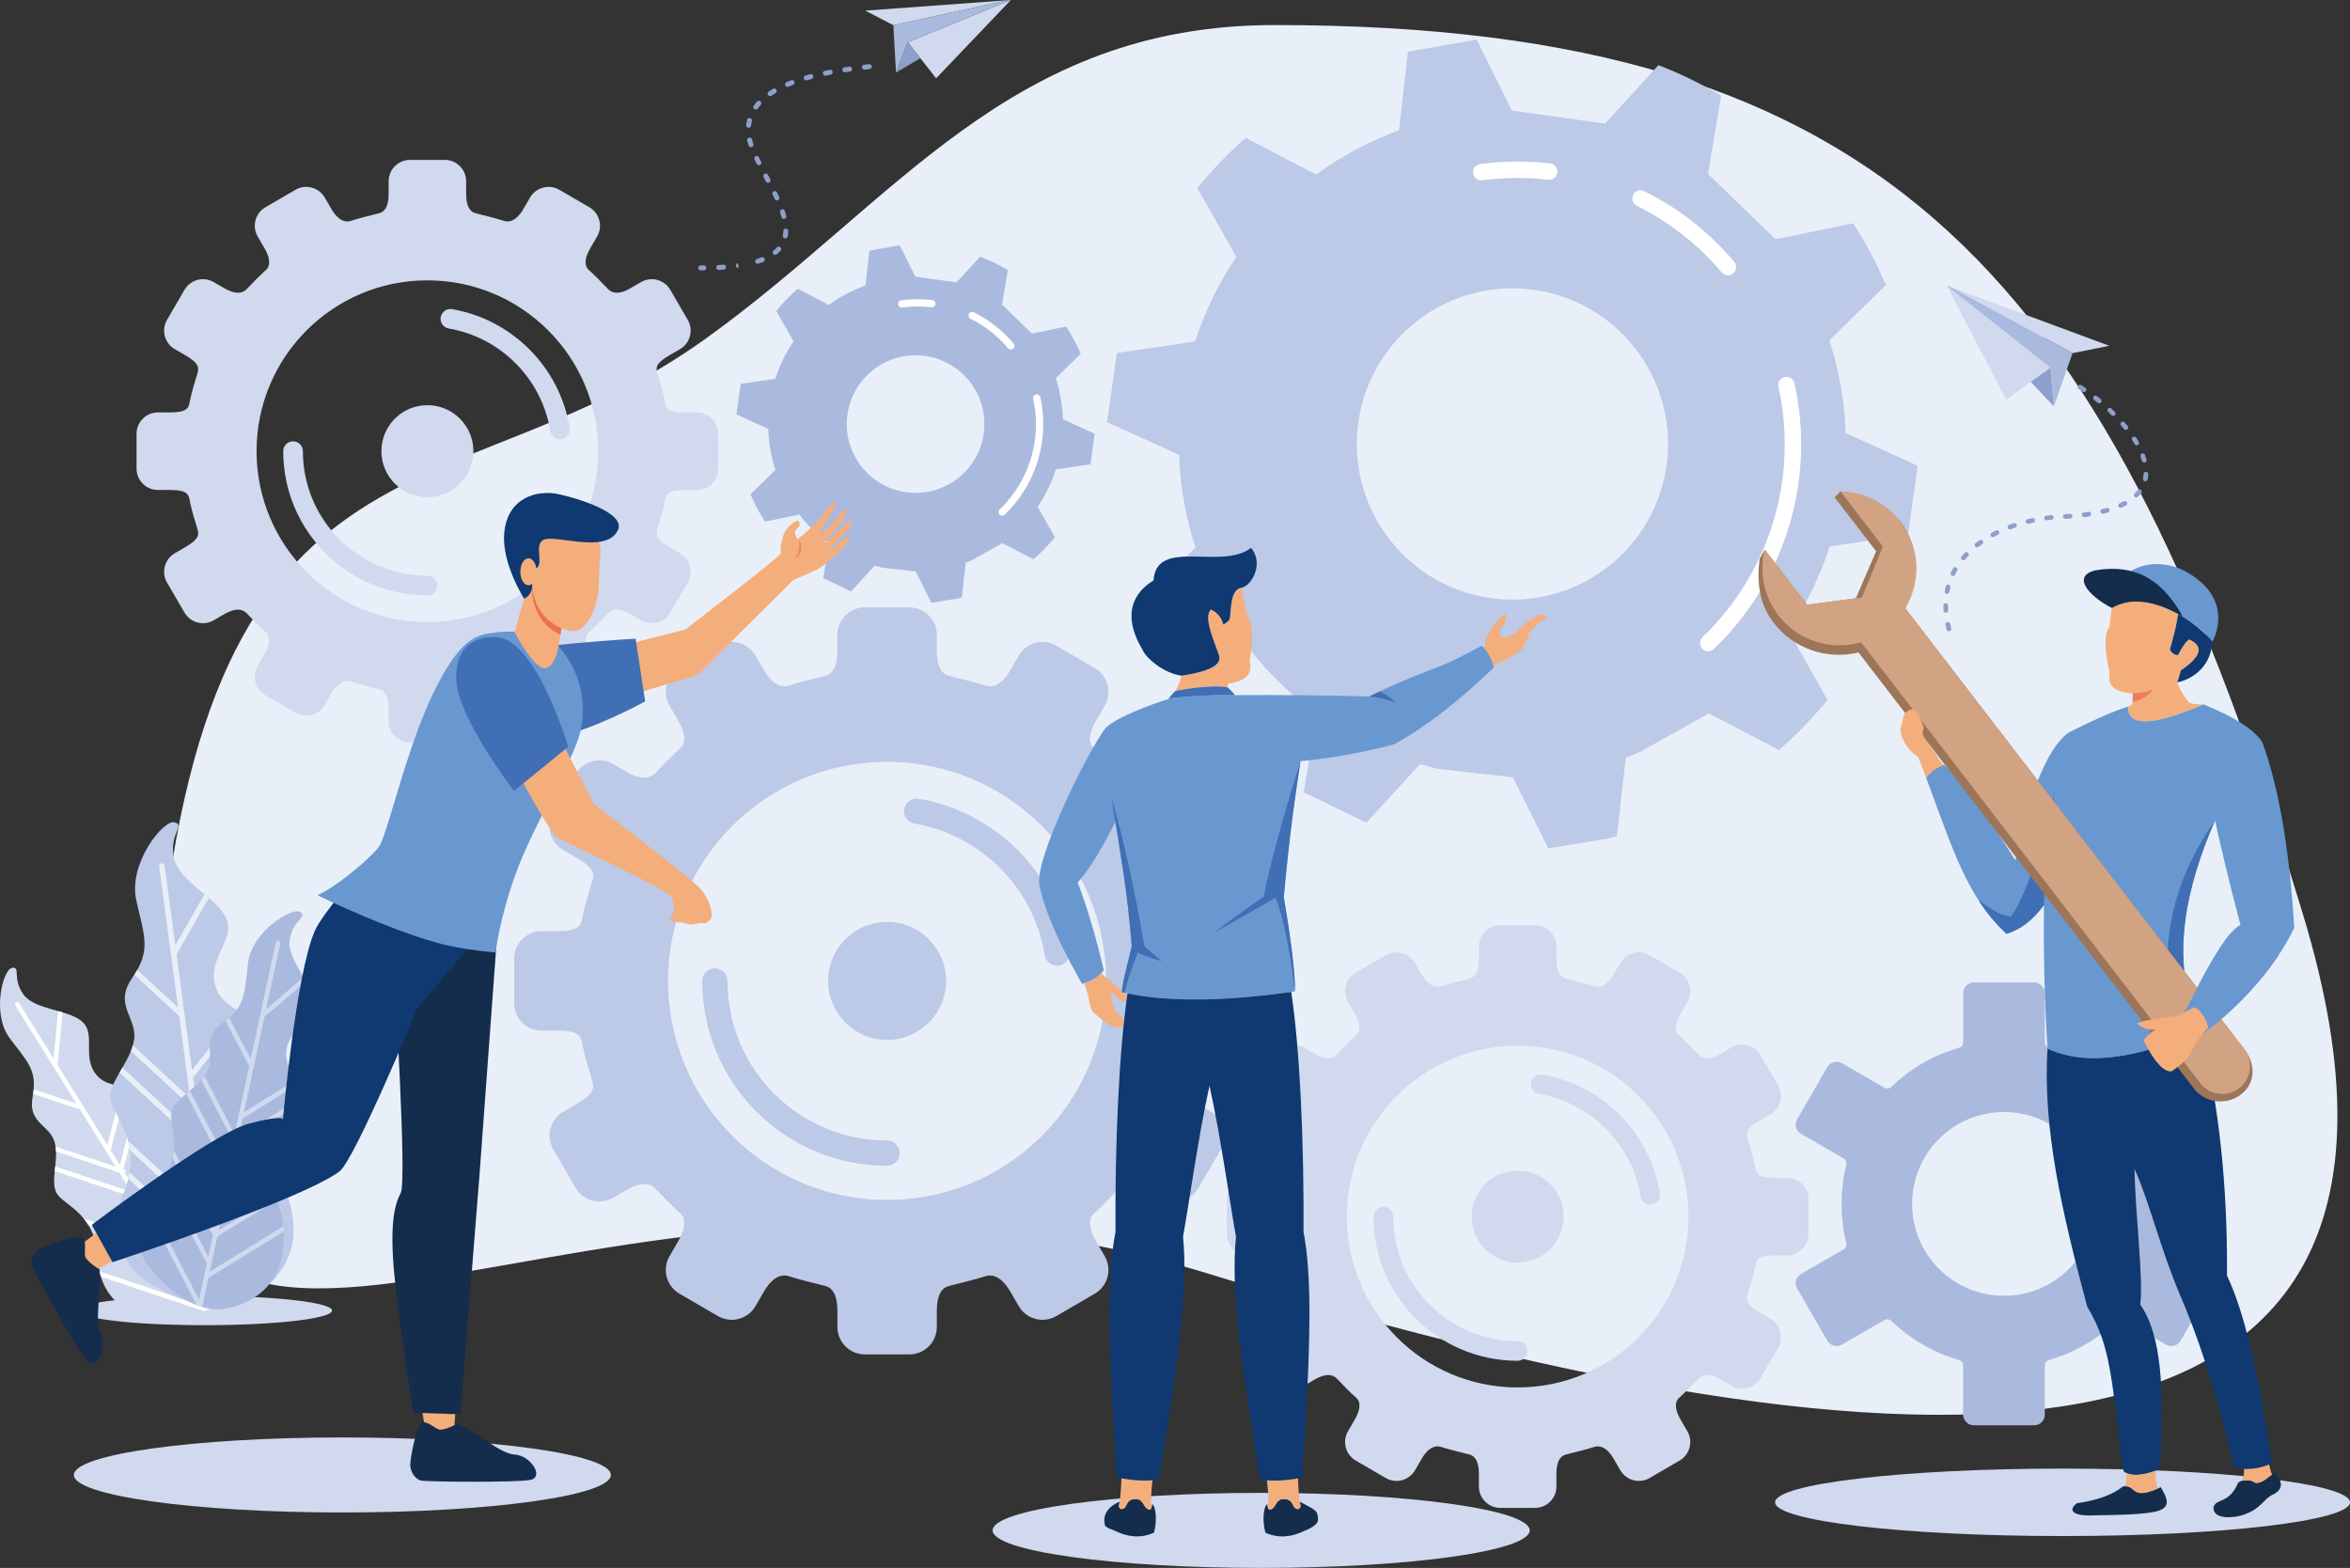 <?xml version="1.0" encoding="UTF-8"?><svg id="a" xmlns="http://www.w3.org/2000/svg" viewBox="0 0 2341.91 1562.44"><rect x="0" y="0" width="2341.91" height="1562.44" fill="#333333" stroke="none"/><path d="M204.05,1291.4c70.05,0,126.85,6.53,126.85,14.58s-56.8,14.57-126.85,14.57-126.85-6.53-126.85-14.57,56.79-14.58,126.85-14.58Z" style="fill:#d0d9ee; fill-rule:evenodd;"/><path d="M1270.42,24.96c-265.24,0-376.99,176.36-568.47,313.45-253.44,181.44-506.85,63.33-547.43,676.38-36.12,545.63,414.54,59.07,1049.95,254.52,635.42,195.45,1282.56,274.16,1090.54-358.22C2102.98,278.71,1886.71,24.96,1270.42,24.96Z" style="fill:#e9eff8; fill-rule:evenodd;"/><path d="M137.07,1310.43s-37.33-11.02-39.34-55.22c-2.01-44.21-30.92-52.78-40.04-64.3-9.13-11.52,1.89-35.02-3.27-52.76-5.16-17.75-26.93-18.59-21.91-45.24,5.02-26.66-5.05-34.49-22.99-58.58-17.94-24.09-6.66-68.31,2.44-69.82,9.1-1.51-.12,10.1,11.22,26.22,11.34,16.13,45.94,15.07,59.27,27.81,13.33,12.75-1.39,35.84,14.42,53.46,15.8,17.63,50.33,4.61,63.48,22.13,13.14,17.53-4.93,45.01,5.5,64.02,10.43,19.01,36.75,25.88,50.02,40.22,13.27,14.33,38.26,41.89,14.25,85.1-24,43.2-93.03,26.97-93.03,26.97Z" style="fill:#d0d9ee; fill-rule:evenodd;"/><path d="M100.56,1272.19c-.5-1.66-.95-3.4-1.33-5.19l102.23,34.19-12.23-19.65c-.06-.08-.11-.17-.16-.25l-6.27-10.08-86.56-28.95c-.35-1.79-.75-3.5-1.19-5.14l84.02,28.1-11.06-17.77-79.97-26.75c-1.4-2.26-2.88-4.33-4.43-6.23l80.67,26.98-5.49-8.82c-.06-.09-.12-.18-.17-.27l-24.02-38.59-80.05-26.77c.15-1.51,.32-3.04,.48-4.59l75.84,25.36-11.99-19.26-63.07-21.09c-.07-1.65-.21-3.29-.45-4.89l59.79,19.99-9.02-14.49c-.04-.06-.09-.13-.13-.21l-26.21-42.11-46.8-15.66c.25-1.58,.44-3.1,.57-4.56l42.51,14.21-22.88-36.76c-.05-.07-.09-.14-.13-.21l-37.77-60.69c-.65-1.05-.33-2.44,.72-3.09,1.06-.66,2.44-.34,3.1,.71l34.32,55.15,4.53-47.25c1.48,.42,2.95,.84,4.41,1.29l-5.01,52.27,25.79,41.44c.04,.05,.07,.11,.1,.17l23.85,38.31,14.82-58.72c1.5,.18,3.01,.35,4.53,.49l-16.04,63.55,9.09,14.6,19.63-76.82c1.52,.21,3.01,.46,4.46,.76l-20.52,80.25,.58,.2c1.18,.39,1.82,1.67,1.43,2.84-.11,.35-.3,.64-.54,.88l13.4,21.52c.04,.07,.08,.12,.11,.19l21.69,34.85,14.55-56.9c1.22,1.14,2.5,2.23,3.82,3.28l-15.07,58.93,5.58,8.96,16.13-63.1c1.32,.87,2.66,1.73,4,2.56l-16.83,65.85,14.23,22.85c.04,.06,.07,.12,.11,.18l3.94,6.33,20.67-80.84c1.34,1.09,2.61,2.21,3.79,3.38l-21.16,82.77,15.04,24.17c.03,.05,.07,.1,.1,.17l.04,.07c-1.64,.88-3.31,1.68-5,2.41l-103.11-34.49Z" style="fill:#fff; fill-rule:evenodd;"/><path d="M139.22,1271.96s-36.4-31.31-16.25-82.06c20.15-50.75-8.02-75.04-12.45-92.63-4.43-17.58,19.87-38.43,23.07-61.01,3.19-22.58-20.86-34.56-1.7-62,19.16-27.44,11.81-41.35,3.84-77.55-7.97-36.2,27.14-80.22,38.15-77.3,11,2.91-5.26,11.29-.68,35.18,4.58,23.89,44.04,40.25,52.57,61.34,8.53,21.09-19.73,39.61-10.9,67.45,8.84,27.83,54.29,30.7,60.19,57.08,5.9,26.38-28.37,48.12-26.28,74.8,2.09,26.67,28.22,47.74,35.87,70.6,7.65,22.85,21.79,66.51-27.11,102.94-48.91,36.43-118.32-16.83-118.32-16.83Z" style="fill:#bcc9e7; fill-rule:evenodd;"/><path d="M117.52,1210.44c.28-2.12,.65-4.29,1.14-6.51l97.66,90.3-3.79-28.3c-.03-.12-.04-.24-.05-.36l-1.94-14.52-82.69-76.45c.51-2.19,.94-4.32,1.27-6.39l80.26,74.22-3.43-25.6-76.39-70.64c-.43-3.25-1.05-6.33-1.83-9.25l77.06,71.25-1.7-12.71c-.03-.12-.04-.26-.05-.38l-7.45-55.59-76.47-70.71c.94-1.62,1.9-3.26,2.86-4.92l72.45,66.99-3.72-27.75-60.25-55.7c.76-1.9,1.43-3.81,1.97-5.73l57.11,52.8-2.8-20.87c-.02-.1-.03-.2-.04-.29l-8.12-60.66-44.71-41.34c1.08-1.66,2.06-3.27,2.95-4.84l40.6,37.54-7.09-52.96c-.02-.1-.03-.21-.04-.31l-11.71-87.42c-.21-1.52,.86-2.92,2.38-3.12,1.52-.2,2.92,.86,3.12,2.38l10.64,79.44,29.06-50.86c1.45,1.23,2.89,2.45,4.3,3.67l-32.14,56.26,8,59.69c.01,.08,.02,.16,.03,.24l7.4,55.2,46.45-58.55c1.6,.97,3.22,1.91,4.84,2.84l-50.27,63.36,2.82,21.04,61.04-76.46c1.6,1.01,3.15,2.05,4.63,3.12l-63.77,79.88,.55,.51c1.13,1.04,1.2,2.79,.17,3.92-.3,.32-.67,.57-1.05,.71l4.16,31.01c.01,.09,.03,.18,.03,.26l6.73,50.19,45.21-56.63c.8,1.9,1.68,3.76,2.63,5.62l-46.83,58.66,1.73,12.91,50.14-62.8c1.04,1.65,2.11,3.29,3.2,4.91l-52.32,65.53,4.41,32.92c.01,.09,.02,.17,.03,.26l1.22,9.11,64.23-80.46c.95,1.9,1.81,3.81,2.55,5.73l-65.76,82.37,4.67,34.81c.01,.08,.03,.16,.03,.25v.1c-2.27,.15-4.56,.21-6.83,.16l-98.5-91.08Z" style="fill:#e9eff8; fill-rule:evenodd;"/><path d="M143.95,1255.66s-19.83-34.97,10.4-69.26c30.23-34.29,14.89-61.4,16.38-76.51,1.48-15.1,26.53-24.67,35.43-41.55,8.9-16.89-6.67-33.14,16.19-49.35,22.85-16.2,21-29.24,24.95-60.02,3.95-30.77,44.07-55.54,51.92-50.13,7.84,5.4-7.33,7.41-10.48,27.53-3.15,20.12,23.32,44.16,24.08,63.2,.76,19.04-26.75,25.63-27.65,50.07-.91,24.43,34.09,39.54,31.28,61.99-2.81,22.45-35.96,29.9-41.85,51.51-5.89,21.62,8.74,45.61,8.3,65.78-.43,20.17-1.63,58.57-50.47,73.45-48.84,14.88-88.47-46.71-88.47-46.71Z" style="fill:#aab9de; fill-rule:evenodd;"/><path d="M144.25,1201.05c.82-1.59,1.73-3.2,2.74-4.81l51.42,98.77,5.01-23.37c.01-.1,.04-.21,.07-.3l2.57-11.98-43.54-83.63c1.02-1.57,1.96-3.13,2.81-4.67l42.26,81.17,4.53-21.14-40.22-77.26c.58-2.68,.96-5.28,1.18-7.81l40.57,77.93,2.25-10.5c.02-.11,.04-.21,.07-.32l9.85-45.91-40.26-77.33c1.2-1.02,2.42-2.04,3.65-3.07l38.15,73.27,4.92-22.92-31.73-60.93c1.14-1.28,2.21-2.59,3.18-3.96l30.08,57.75,3.7-17.24c.01-.08,.03-.17,.05-.25l10.75-50.09-23.54-45.22c1.32-1,2.55-1.99,3.69-2.98l21.38,41.06,9.38-43.74c.01-.09,.03-.17,.05-.25l15.49-72.2c.27-1.26,1.5-2.06,2.76-1.79,1.26,.26,2.06,1.51,1.79,2.76l-14.07,65.6,37.27-31.85c.8,1.38,1.58,2.75,2.35,4.11l-41.24,35.24-10.58,49.29c0,.07-.03,.13-.04,.2l-9.78,45.58,53.15-32.99c.98,1.21,2,2.42,3.01,3.61l-57.52,35.71-3.73,17.37,69.72-42.98c.97,1.25,1.9,2.51,2.76,3.77l-72.83,44.91,.29,.56c.6,1.14,.15,2.54-.98,3.14-.33,.18-.68,.26-1.03,.27l-5.49,25.61c-.01,.07-.03,.15-.05,.22l-8.89,41.45,51.64-31.84c.09,1.71,.26,3.44,.49,5.17l-53.48,32.98-2.29,10.66,57.27-35.32c.35,1.59,.73,3.19,1.13,4.78l-59.75,36.84-5.83,27.19c-.01,.07-.03,.14-.04,.21l-1.62,7.52,73.37-45.24c.21,1.77,.35,3.51,.39,5.24l-75.1,46.31-6.16,28.75c-.01,.07-.03,.13-.05,.21v.08c-1.86-.52-3.68-1.12-5.46-1.81l-51.86-99.61Z" style="fill:#d0d9ee; fill-rule:evenodd;"/><path d="M904.65,490.71c-37.62-4.28-64.64-38.26-60.36-75.88,4.28-37.62,38.26-64.64,75.88-60.36,37.62,4.28,64.64,38.26,60.36,75.88-4.29,37.62-38.26,64.64-75.88,60.36h0Zm97.24,52.11h0Zm-25.15-287.1h0Zm-159.16,43.84h0Zm-21.09,213.22c8.47,10.89,18.49,20.62,29.78,28.8l-5.81,34.42,27.61,13.46,23.57-25.78,7.74,2.01,33.27,3.78,15.54,31.27,26.57-4.39,.93-.23,2.77-.71,3.91-34.69,6.08-2.36,30.49-17.1,2.97,1.54,27.96,14.61c7.72-6.73,14.88-14.11,21.37-22.09l-17.2-30.33c7.67-11.33,13.84-23.84,18.17-37.26l34.49-5.09,4.28-30.46-31.75-14.42c-.43-14.13-2.91-27.84-7.17-40.82l24.92-24.41c-4.04-9.47-8.88-18.55-14.44-27.14l-34.19,7-29.76-28.8,5.8-34.43c-8.7-5.23-17.94-9.75-27.63-13.46l-23.54,25.75-41.02-5.76-15.53-31.27-30.28,5.33-3.92,34.69c-13.11,4.75-25.4,11.33-36.55,19.46l-8.32-4.33-22.62-11.83c-7.72,6.72-14.88,14.11-21.37,22.1l17.21,30.33c-7.67,11.3-13.84,23.8-18.16,37.26l-34.5,5.09-4.29,30.45,31.75,14.42c.45,14.1,2.93,27.81,7.18,40.82l-24.92,24.41c4.05,9.47,8.88,18.54,14.45,27.14l34.18-7Z" style="fill:#aab9de; fill-rule:evenodd;"/><path d="M998.29,513.87c-.8-.1-1.59-.46-2.19-1.1-1.39-1.44-1.34-3.73,.11-5.11,19.75-18.9,32.33-44.3,35.43-71.51,1.48-13.03,.81-26.06-2.01-38.75-.43-1.95,.8-3.88,2.75-4.31,1.95-.43,3.87,.79,4.31,2.74,2.99,13.46,3.69,27.3,2.12,41.13-3.29,28.88-16.64,55.84-37.6,75.91-.8,.78-1.87,1.1-2.91,.98Z" style="fill:#fff; fill-rule:evenodd;"/><path d="M1006.94,348.25c-.88-.1-1.72-.52-2.36-1.26-10.41-12.31-22.99-22.18-37.35-29.33-1.79-.88-2.51-3.06-1.63-4.84,.9-1.79,3.06-2.51,4.85-1.62,15.26,7.59,28.6,18.07,39.67,31.14,1.27,1.52,1.09,3.8-.44,5.09-.79,.67-1.77,.94-2.73,.82Z" style="fill:#fff; fill-rule:evenodd;"/><path d="M898.26,306.45c-1.61-.18-2.95-1.43-3.17-3.11-.25-1.98,1.13-3.79,3.1-4.06,10.17-1.37,20.55-1.47,30.83-.29,2,.23,3.42,2.01,3.19,4-.22,1.98-2.01,3.41-4.01,3.18-9.69-1.1-19.46-1.01-29.05,.28-.3,.04-.6,.04-.89,0Z" style="fill:#fff; fill-rule:evenodd;"/><path d="M715.53,643.41l-38.48,22.38c-12.97,7.55-17.41,24.33-9.87,37.3l8.49,14.6c10.02,17.23,5.65,25.02,2.54,27.8-8.56,7.67-16.5,15.99-24.47,24.27-2.34,2.44-9.77,10.76-29.33-.62l-13.42-7.79c-12.98-7.54-29.76-3.11-37.3,9.87l-22.38,38.48c-7.55,12.97-3.11,29.75,9.87,37.3l13.29,7.72c18.34,10.66,17.87,16.13,15.55,23.92-3.19,10.67-6.62,21.36-8.95,32.41-2.08,9.84-1.14,16.88-26.09,16.88h-15.29c-15.03,0-27.29,12.25-27.29,27.28v44.51c0,15.03,12.26,27.28,27.29,27.28h15.29c24.95,0,24.02,7.04,26.09,16.88,2.33,11.05,5.76,21.74,8.95,32.41,2.32,7.78,2.8,13.24-15.55,23.92l-13.29,7.72c-12.97,7.54-17.42,24.33-9.87,37.3l22.38,38.48c7.54,12.97,24.32,17.41,37.3,9.86l13.42-7.78c19.56-11.38,27-3.06,29.33-.62,7.97,8.28,15.91,16.6,24.47,24.27,3.11,2.79,7.48,10.58-2.54,27.8l-8.49,14.6c-7.54,12.97-3.1,29.75,9.87,37.29l38.48,22.38c12.97,7.55,29.75,3.11,37.3-9.86l8.47-14.57c10.17-17.49,20.18-16.8,24.41-15.45,12.27,3.9,23.6,6.43,36.27,9.73,4.62,1.2,12.54,4.56,12.54,25.4v15.62c0,15.02,12.26,27.28,27.28,27.28h44.51c15.03,0,27.29-12.26,27.29-27.28v-15.62c0-20.84,7.92-24.2,12.54-25.4,12.66-3.3,24-5.83,36.27-9.73,4.23-1.35,14.24-2.04,24.41,15.45l8.47,14.57c7.55,12.97,24.33,17.41,37.3,9.86l38.48-22.38c12.97-7.54,17.41-24.32,9.87-37.29l-8.49-14.6c-10.02-17.23-5.65-25.02-2.54-27.8,8.57-7.67,16.5-15.99,24.47-24.27,2.34-2.44,9.77-10.76,29.33,.62l13.42,7.78c12.97,7.55,29.76,3.11,37.3-9.86l22.38-38.48c7.54-12.97,3.1-29.76-9.87-37.3l-13.3-7.72c-18.34-10.67-17.87-16.14-15.54-23.92,3.19-10.67,6.62-21.36,8.95-32.41,2.08-9.83,1.14-16.88,26.09-16.88h15.29c15.03,0,27.29-12.25,27.29-27.28v-44.51c0-15.03-12.26-27.28-27.29-27.28h-15.29c-24.95,0-24.01-7.03-26.09-16.88-2.33-11.05-5.76-21.74-8.95-32.41-2.32-7.78-2.79-13.25,15.54-23.92l13.3-7.72c12.97-7.55,17.41-24.33,9.87-37.3l-22.38-38.48c-7.54-12.98-24.33-17.41-37.3-9.87l-13.42,7.79c-19.56,11.38-26.99,3.06-29.33,.62-7.97-8.28-15.9-16.6-24.47-24.27-3.11-2.79-7.48-10.58,2.54-27.8l8.49-14.6c7.55-12.97,3.1-29.75-9.87-37.3l-38.48-22.38c-12.97-7.54-29.75-3.11-37.3,9.87l-8.47,14.57c-10.17,17.48-20.18,16.8-24.41,15.45-12.27-3.9-23.6-6.43-36.27-9.73-4.63-1.21-12.54-4.56-12.54-25.4v-15.62c0-15.02-12.26-27.28-27.29-27.28h-44.51c-15.03,0-27.28,12.26-27.28,27.28v15.62c0,20.84-7.92,24.2-12.54,25.4-12.66,3.3-24,5.83-36.27,9.73-4.23,1.35-14.24,2.04-24.41-15.45l-8.47-14.57c-7.55-12.98-24.33-17.41-37.3-9.87h0Zm168.53,275.28c32.46,0,58.78,26.32,58.78,58.78s-26.32,58.77-58.78,58.77-58.77-26.31-58.77-58.77,26.32-58.78,58.77-58.78h0Zm-184.23,58.78c0-6.95,5.63-12.58,12.57-12.58s12.58,5.63,12.58,12.58c0,43.93,17.8,83.71,46.59,112.5,28.79,28.78,68.56,46.59,112.49,46.59,6.94,0,12.58,5.63,12.58,12.58s-5.63,12.58-12.58,12.58c-50.87,0-96.93-20.62-130.27-53.96-33.34-33.34-53.96-79.41-53.96-130.27h0Zm366.04-29.67c1.09,6.84-3.58,13.26-10.41,14.34-6.84,1.09-13.26-3.57-14.34-10.41-5.41-33.33-21.2-63.2-43.95-86.18-22.78-23-52.53-39.1-85.8-44.85-6.84-1.16-11.43-7.65-10.27-14.49,1.16-6.83,7.65-11.44,14.49-10.27,38.55,6.65,72.99,25.28,99.36,51.92,26.35,26.62,44.65,61.25,50.92,99.93h0Zm-181.81-188.63c120.57,0,218.3,97.74,218.3,218.3s-97.74,218.3-218.3,218.3-218.3-97.74-218.3-218.3,97.74-218.3,218.3-218.3Z" style="fill:#bcc9e7; fill-rule:evenodd;"/><path d="M1381.01,951.85l-30,17.46c-10.12,5.88-13.58,18.97-7.7,29.08l6.62,11.39c7.81,13.44,4.41,19.51,1.98,21.68-6.67,5.98-12.87,12.47-19.08,18.93-1.82,1.9-7.62,8.39-22.87-.48l-10.47-6.07c-10.12-5.89-23.2-2.43-29.09,7.7l-17.45,30.01c-5.89,10.11-2.42,23.2,7.7,29.08l10.36,6.02c14.31,8.32,13.93,12.58,12.13,18.65-2.49,8.32-5.16,16.66-6.98,25.28-1.62,7.67-.89,13.16-20.35,13.16h-11.92c-11.72,0-21.28,9.55-21.28,21.28v34.71c0,11.72,9.56,21.28,21.28,21.28h11.92c19.46,0,18.73,5.49,20.35,13.16,1.82,8.61,4.49,16.95,6.98,25.27,1.81,6.07,2.18,10.33-12.13,18.65l-10.36,6.02c-10.11,5.88-13.58,18.97-7.7,29.08l17.45,30.01c5.89,10.12,18.97,13.58,29.09,7.7l10.47-6.07c15.25-8.88,21.05-2.38,22.87-.48,6.21,6.46,12.41,12.95,19.08,18.92,2.43,2.17,5.83,8.25-1.98,21.69l-6.62,11.38c-5.88,10.12-2.42,23.2,7.7,29.08l30,17.46c10.11,5.88,23.2,2.42,29.09-7.7l6.61-11.36c7.93-13.63,15.74-13.1,19.04-12.05,9.57,3.04,18.4,5.01,28.28,7.58,3.6,.94,9.78,3.56,9.78,19.81v12.19c0,11.72,9.55,21.27,21.28,21.27h34.71c11.72,0,21.28-9.55,21.28-21.27v-12.19c0-16.24,6.17-18.87,9.78-19.81,9.88-2.57,18.71-4.54,28.28-7.58,3.3-1.05,11.11-1.59,19.04,12.05l6.61,11.36c5.89,10.12,18.98,13.58,29.09,7.7l30.01-17.46c10.11-5.88,13.58-18.96,7.7-29.08l-6.62-11.38c-7.82-13.44-4.41-19.52-1.98-21.69,6.68-5.97,12.87-12.46,19.08-18.92,1.82-1.9,7.62-8.39,22.87,.48l10.47,6.07c10.12,5.89,23.2,2.42,29.09-7.7l17.45-30.01c5.89-10.11,2.42-23.2-7.7-29.08l-10.36-6.02c-14.3-8.32-13.93-12.58-12.13-18.65,2.49-8.32,5.17-16.65,6.98-25.27,1.62-7.67,.89-13.16,20.35-13.16h11.92c11.72,0,21.27-9.55,21.27-21.28v-34.71c0-11.72-9.55-21.28-21.27-21.28h-11.92c-19.46,0-18.74-5.48-20.35-13.16-1.82-8.62-4.49-16.96-6.98-25.28-1.81-6.07-2.18-10.33,12.13-18.65l10.36-6.02c10.12-5.88,13.58-18.97,7.7-29.08l-17.45-30.01c-5.89-10.12-18.97-13.58-29.09-7.7l-10.47,6.07c-15.25,8.87-21.05,2.39-22.87,.48-6.21-6.46-12.4-12.95-19.08-18.93-2.43-2.17-5.84-8.25,1.98-21.68l6.62-11.39c5.88-10.11,2.42-23.2-7.7-29.08l-30.01-17.46c-10.11-5.88-23.2-2.42-29.09,7.7l-6.61,11.36c-7.93,13.63-15.74,13.1-19.04,12.05-9.57-3.04-18.4-5.01-28.28-7.58-3.61-.94-9.78-3.56-9.78-19.82v-12.18c0-11.72-9.55-21.28-21.28-21.28h-34.71c-11.72,0-21.28,9.56-21.28,21.28v12.18c0,16.25-6.18,18.88-9.78,19.82-9.88,2.57-18.71,4.54-28.28,7.58-3.3,1.05-11.11,1.59-19.04-12.05l-6.61-11.36c-5.89-10.12-18.98-13.58-29.09-7.7h0Zm131.43,214.67c25.31,0,45.83,20.52,45.83,45.83s-20.52,45.83-45.83,45.83-45.83-20.52-45.83-45.83,20.52-45.83,45.83-45.83h0Zm-143.67,45.84c0-5.42,4.39-9.81,9.8-9.81s9.8,4.4,9.8,9.81c0,34.26,13.88,65.27,36.34,87.72,22.45,22.45,53.47,36.34,87.73,36.34,5.42,0,9.8,4.39,9.8,9.81s-4.39,9.8-9.8,9.8c-39.67,0-75.59-16.09-101.6-42.08-26-26-42.08-61.92-42.08-101.59h0Zm285.46-23.14c.84,5.34-2.79,10.34-8.12,11.19-5.33,.84-10.33-2.79-11.18-8.12-4.22-25.99-16.54-49.28-34.28-67.21-17.76-17.94-40.96-30.49-66.91-34.97-5.33-.91-8.91-5.98-8-11.3,.9-5.33,5.97-8.92,11.3-8,30.06,5.19,56.92,19.72,77.49,40.49,20.55,20.76,34.82,47.77,39.71,77.93h0Zm-141.78-147.1c94.02,0,170.24,76.22,170.24,170.24s-76.22,170.23-170.24,170.23-170.24-76.22-170.24-170.23,76.22-170.24,170.24-170.24Z" style="fill:#d0d9ee; fill-rule:evenodd;"/><path d="M294.49,189.1l-30.01,17.46c-10.12,5.88-13.58,18.96-7.69,29.08l6.62,11.38c7.81,13.44,4.41,19.51,1.98,21.69-6.67,5.98-12.87,12.47-19.08,18.93-1.83,1.9-7.62,8.39-22.88-.48l-10.47-6.07c-10.12-5.89-23.2-2.43-29.09,7.7l-17.45,30.01c-5.88,10.11-2.42,23.2,7.7,29.09l10.36,6.01c14.31,8.32,13.94,12.58,12.13,18.65-2.49,8.32-5.16,16.65-6.98,25.28-1.62,7.67-.89,13.16-20.35,13.16h-11.92c-11.72,0-21.27,9.55-21.27,21.28v34.71c0,11.72,9.56,21.28,21.27,21.28h11.92c19.46,0,18.73,5.48,20.35,13.16,1.82,8.62,4.49,16.96,6.98,25.28,1.81,6.06,2.18,10.33-12.13,18.65l-10.36,6.02c-10.11,5.88-13.58,18.97-7.7,29.09l17.45,30c5.88,10.12,18.97,13.58,29.09,7.7l10.47-6.07c15.25-8.87,21.05-2.38,22.88-.48,6.21,6.46,12.4,12.95,19.08,18.93,2.43,2.18,5.83,8.25-1.98,21.69l-6.62,11.39c-5.88,10.11-2.42,23.2,7.69,29.08l30.01,17.46c10.12,5.88,23.2,2.43,29.09-7.7l6.61-11.36c7.93-13.63,15.74-13.1,19.04-12.05,9.57,3.04,18.4,5.01,28.28,7.58,3.6,.94,9.78,3.56,9.78,19.81v12.17c0,11.72,9.56,21.28,21.28,21.28h34.71c11.72,0,21.28-9.55,21.28-21.28v-12.17c0-16.25,6.17-18.87,9.78-19.81,9.87-2.57,18.71-4.54,28.28-7.58,3.3-1.05,11.11-1.59,19.04,12.05l6.61,11.36c5.88,10.12,18.97,13.58,29.09,7.7l30.01-17.46c10.12-5.88,13.58-18.97,7.7-29.08l-6.62-11.39c-7.82-13.44-4.41-19.51-1.99-21.69,6.68-5.98,12.87-12.47,19.08-18.93,1.83-1.9,7.62-8.39,22.88,.48l10.46,6.07c10.12,5.89,23.21,2.43,29.09-7.7l17.45-30c5.88-10.12,2.43-23.21-7.7-29.09l-10.36-6.02c-14.3-8.32-13.94-12.58-12.12-18.65,2.49-8.33,5.16-16.66,6.98-25.28,1.62-7.67,.89-13.16,20.35-13.16h11.92c11.72,0,21.27-9.55,21.27-21.28v-34.71c0-11.72-9.55-21.28-21.27-21.28h-11.92c-19.46,0-18.73-5.48-20.35-13.16-1.82-8.62-4.49-16.96-6.98-25.28-1.82-6.07-2.18-10.33,12.12-18.65l10.36-6.01c10.12-5.89,13.58-18.98,7.7-29.09l-17.45-30.01c-5.88-10.12-18.97-13.58-29.09-7.7l-10.46,6.07c-15.25,8.88-21.05,2.38-22.88,.48-6.21-6.46-12.4-12.95-19.08-18.93-2.43-2.18-5.83-8.25,1.99-21.69l6.62-11.38c5.89-10.12,2.42-23.2-7.7-29.08l-30.01-17.46c-10.12-5.88-23.2-2.42-29.09,7.69l-6.61,11.36c-7.93,13.63-15.74,13.1-19.04,12.05-9.57-3.04-18.41-5.01-28.28-7.59-3.61-.94-9.78-3.56-9.78-19.81v-12.17c0-11.72-9.56-21.28-21.28-21.28h-34.71c-11.72,0-21.28,9.55-21.28,21.28v12.17c0,16.25-6.18,18.87-9.78,19.81-9.88,2.57-18.71,4.54-28.28,7.59-3.3,1.05-11.11,1.59-19.04-12.05l-6.61-11.36c-5.89-10.11-18.97-13.57-29.09-7.69h0Zm131.43,214.67c25.31,0,45.84,20.52,45.84,45.83s-20.52,45.84-45.84,45.84-45.83-20.53-45.83-45.84,20.52-45.83,45.83-45.83h0Zm-143.67,45.84c0-5.42,4.39-9.8,9.8-9.8s9.8,4.39,9.8,9.8c0,34.26,13.89,65.27,36.34,87.73,22.45,22.45,53.47,36.34,87.73,36.34,5.42,0,9.8,4.39,9.8,9.8s-4.39,9.8-9.8,9.8c-39.67,0-75.59-16.08-101.59-42.08-26-26-42.08-61.92-42.08-101.59h0Zm285.46-23.14c.85,5.34-2.79,10.34-8.12,11.19-5.33,.85-10.34-2.79-11.19-8.12-4.21-25.99-16.53-49.28-34.27-67.21-17.76-17.94-40.96-30.49-66.91-34.97-5.33-.91-8.92-5.98-8.01-11.3,.91-5.33,5.97-8.91,11.3-8,30.06,5.19,56.92,19.72,77.48,40.49,20.55,20.76,34.82,47.77,39.71,77.93h0Zm-141.79-147.1c94.02,0,170.24,76.22,170.24,170.24s-76.22,170.24-170.24,170.24-170.24-76.22-170.24-170.24,76.22-170.24,170.24-170.24Z" style="fill:#d0d9ee; fill-rule:evenodd;"/><path d="M341.19,1432.42c147.79,0,267.59,16.74,267.59,37.39s-119.8,37.38-267.59,37.38-267.59-16.74-267.59-37.38,119.81-37.39,267.59-37.39Z" style="fill:#d0d9ee; fill-rule:evenodd;"/><path d="M1256.83,1487.67c147.79,0,267.6,16.74,267.6,37.38s-119.81,37.39-267.6,37.39-267.59-16.74-267.59-37.39,119.8-37.38,267.59-37.38Z" style="fill:#d0d9ee; fill-rule:evenodd;"/><path d="M841.79,536.8s-13.94,12.53-14.76,11.24c-.62-.97,7.42-7.36,14.24-15.93,1.76-2.18,3.48-4.36,5.05-6.38,4.13-5.34,2-9.39-3.2-4.54-1.84,1.78-4.84,4.7-6.67,7.03-1.97,2.59-4.63,4.37-6.62,6.31-3.98,3.8-6.82,6.55-6.89,6.31-.07-.32-1.42-.08,.37-2.51,2.16-2.91,8.11-8.01,10.95-12.54,1.62-2.51,5.3-7.6,5.3-7.6,0,0,5.06-8.97,4.61-9.38-2.39-2.26-7.87,3.15-9.58,6.87-2.34,1.86-6.05,7.36-6.05,7.36,0,0-10.08,9.39-11.45,8.01-1.14-1.13,18.52-28.39,15.98-30.41-2.09-1.69-8.39,6.23-8.39,6.23,0,0-3.41,5.01-4.71,6.63-1.46,1.86-6.36,7.2-6.36,7.2,0,0-17.94,17.55-19.14,16.18-1.19-1.46-2.78-6.31-2.06-7.85,.74-1.45,3.51-3.48,4.23-4.93,.72-1.45,.4-3.96-1.37-5.01-1.79-1.05-8.07,4.69-8.07,4.69,0,0-5.05,4.78-6.45,9.3-4.74,15.93-1.89,16.1-2.55,18.12-.8,2.34-27.35,23.29-27.35,23.29l-67.49,52.64-100.29,25.72-.87,52.89s108.33-30.89,113.7-33.48c0,0,88.04-87.98,94.61-94.21,0,0,14.01-5.98,22.67-10.03,8.68-4.04,15.06-11.73,17.32-13.27,.33-.16,7.57-5.66,14.64-14.71,6.1-7.84-3.34-3.23-3.34-3.23Z" style="fill:#f4ae7c; fill-rule:evenodd;"/><path d="M791.97,557.19c4.36-6.07,5.8-12.38,3.69-19.41,5.63,6.23,2.61,15.93-3.69,19.41Z" style="fill:#ef8857; fill-rule:evenodd;"/><path d="M633.37,636.43l9.58,62.51s-100.84,55.95-129.81,32.91c-28.99-23.13,3.99-79.49,15.11-84.51,11.13-5.09,105.12-10.91,105.12-10.91Z" style="fill:#406fb5; fill-rule:evenodd;"/><path d="M453.75,1440.55c.68-5.98-1.52-14.07-.67-23.77,6.57-75.61,20.78-246.4,20.78-246.4,0,0,16.08-135.29,17.32-220.93-17.32-1.54-34.3-4.53-51.04-8.73-36.46-9.3-60.89-24.18-95.63-41-18.96,69.87-54.08,198.12-54.08,198.12,0,0,.07,27.33-36.28,27.33-31.91,0-164.47,110.95-190.7,127.45,3.39,8,11.97,15.93,15.86,23.85,42.13-34.44,259.16-113.69,259.16-113.69l58.88-149.28s17.69,183,3.43,197.31c-14.28,14.24,25.31,219.31,25.31,229.74,0,1.29,16.67-.24,27.67,0Z" style="fill:#f4ae7c; fill-rule:evenodd;"/><path d="M392.99,974.61s12.69,202.32,6.34,214.22c-6.34,11.88-11.09,31.7-6.34,81.67,4.75,49.98,19.03,137.31,19.03,137.31l46.81,1.54,19.04-238.8,16.28-221.41,.4-4.69-63.48-47.63-38.07,77.79Z" style="fill:#142d4d; fill-rule:evenodd;"/><path d="M91.48,1220.52l20.63,37.28s186.9-61.54,226.12-90.41c15.08-11.08,77.77-162.62,77.77-162.62l49.45-58.71,.52-32.59-106.19-46.66s-38.57,43.42-46.13,60.97c-18.89,43.75-31.73,188.01-31.73,188.01,0,0,1.57-5.58-34.12,3.97-35.71,9.54-156.31,100.76-156.31,100.76Z" style="fill:#0f3970; fill-rule:evenodd;"/><path d="M555.63,643.3l-42.33-13.83s-20.35-.8-34.58,3.81c-16.95,5.5-30.04,24.98-42.08,47.79-29.31,55.31-47.31,139.09-57.93,161-3.56,7.44-39.67,39.7-62.34,50.06,34.72,16.82,87.33,39.3,123.78,48.6,16.75,4.21,36.68,6.95,54,8.49,.13-8.41,8.68-53.77,26.58-95.66,22.02-51.43,54.55-102.3,58.85-130.19,7.79-50.62-23.95-80.06-23.95-80.06Z" style="fill:#6998d0; fill-rule:evenodd;"/><path d="M560.31,621.47l-4.18,25.39s-4.2,19.81-13.74,19.09c-11.5-.97-29.64-36.06-29.64-36.06l14.83-51.51,32.73,43.1Z" style="fill:#f4ae7c; fill-rule:evenodd;"/><path d="M530.08,586.86c.82,26.04,15.53,39.87,28.42,45.69l1.82-11.08-30.42-40.03c.05,1.86,.11,3.72,.18,5.42Z" style="fill:#ec724c; fill-rule:evenodd;"/><path d="M579.02,528.64c9.61,1.46,17,5.34,18.91,15.36,1.59,8.41-1.29,20.3-1.04,34.12,.42,25.56-12.28,50.78-24.89,50.78-12.62-.07-40.79-12.69-41.93-48.92-.53-15.61-1.17-35.98,12.84-44.55,10.9-6.63,25.06-8.42,36.11-6.79Z" style="fill:#f4ae7c; fill-rule:evenodd;"/><path d="M522.36,596.56s-22.57-34.93-19.88-65.49c2.68-30.57,25.68-42.14,49.75-39.39,10.85,1.3,72.14,17.39,63.71,36.23-11.33,25.23-63.38,3.65-74.78,10.27-9.41,5.5,1.74,23.77-7.37,28.78-8.53,4.7-4.33,3.24-3.49,14.72,.87,11.48-7.93,14.88-7.93,14.88Z" style="fill:#0f3970; fill-rule:evenodd;"/><path d="M518.55,569.8c-.02,7.44,3.61,13.42,8.09,13.42,4.51,.08,8.16-5.98,8.19-13.34,0-7.44-3.62-13.51-8.12-13.51s-8.16,5.99-8.16,13.43Z" style="fill:#f4ae7c; fill-rule:evenodd;"/><path d="M522.31,666.84s-33.84-27.74-48.45-8.73c-14.61,18.92,70.65,166.49,80.18,175.64,3.66,3.56,111.82,51.84,115.52,61.05,6.08,15.04-2.71,20.7-2.71,20.7,0,0,4.41,3.56,9.81,3.56s8.11,2.18,11.82,2.18,8.36-1.71,10.43-1.71,4.48,2.51,9.53-4.04c2.51-3.31-.4-17.79-9.41-28.79-9.06-11.08-106.91-85.07-106.91-85.07l-69.81-134.8Z" style="fill:#f4ae7c; fill-rule:evenodd;"/><path d="M493.77,634.81c-14.18-.4-39.12,3.56-39.12,41.08s57.61,112.24,57.61,112.24l53.95-43.91s-31.6-108.36-72.44-109.41Z" style="fill:#406fb5; fill-rule:evenodd;"/><path d="M98.91,1265s-12.49-8.08-13.97-12.69c-1.46-4.69,2.07-16.34-3.1-19.01-5.16-2.75-38.17,8.17-43.11,11.88-6.06,4.62-8.43,11.81-6.94,16.58,1.51,4.69,45.44,84.26,54.75,94.37,9.28,10.11,20.83-12.21,13.94-26.12-6.88-13.91,1.12-43.18-1.57-65.02Z" style="fill:#142d4d; fill-rule:evenodd;"/><path d="M455.84,1418.8s-13.19,6.79-17.94,5.82c-4.76-1.05-13.16-9.86-18.04-6.71-4.88,3.15-11.72,37.28-10.95,43.34,.97,7.6,6.1,13.19,10.97,14.23,4.85,1.05,95.73,2.19,109.1-.88,13.39-3.08-.32-24.18-15.8-25.07-15.48-.89-36.98-22.32-57.34-30.73Z" style="fill:#142d4d; fill-rule:evenodd;"/><path d="M1952.11,1044.14c-12.69,3.66-24.73,8.83-35.89,15.29-11.45,6.62-22.03,14.61-31.5,23.74-1.86,1.77-4.59,2.04-6.72,.81l-42.54-24.56-.23-.13c-2.42-1.34-5.21-1.57-7.76-.88-2.64,.68-4.96,2.38-6.42,4.88l-.19,.29-29.9,51.85c-1.46,2.51-1.75,5.39-1.06,8.01,.73,2.64,2.42,4.97,4.92,6.41l.26,.2,42.23,24.35c2.21,1.28,3.22,3.84,2.66,6.21h0c-1.56,6.27-2.76,12.74-3.58,19.36-.74,6.42-1.16,13.02-1.16,19.72s.42,13.27,1.16,19.73c.82,6.61,2.02,13.06,3.58,19.35,.62,2.59-.65,5.23-2.99,6.38l-42.16,24.34h0c-2.51,1.48-4.2,3.83-4.92,6.43-.69,2.62-.4,5.51,1.06,8.02l30.09,52.14h0c1.46,2.51,3.79,4.2,6.42,4.9,2.6,.7,5.48,.41,7.99-1.02l.32-.18,42.25-24.41c2.23-1.26,4.94-.85,6.69,.82,9.47,9.12,20.02,17.1,31.5,23.75,11.22,6.48,23.32,11.66,36.12,15.33,2.48,.71,4.09,2.98,4.09,5.42v49.09c0,2.89,1.21,5.51,3.12,7.43,1.9,1.91,4.54,3.09,7.42,3.09h60.24c2.87,0,5.49-1.18,7.43-3.09,1.9-1.92,3.11-4.54,3.11-7.43v-49.09c0-2.65,1.83-4.89,4.31-5.48,12.68-3.67,24.75-8.83,35.9-15.26,11.45-6.64,22.01-14.63,31.49-23.75,1.91-1.86,4.84-2.07,7-.65l42.24,24.41c2.51,1.45,5.38,1.72,8,1.02,2.62-.71,4.95-2.4,6.41-4.9l.18-.29,29.94-51.88h0c1.42-2.48,1.73-5.37,1.02-7.99-.71-2.62-2.4-4.97-4.87-6.42l-42.52-24.53c-2.23-1.28-3.25-3.84-2.65-6.2h0c1.55-6.29,2.73-12.75,3.55-19.34,.77-6.45,1.18-13.04,1.18-19.74s-.41-13.3-1.18-19.73c-.82-6.61-2-13.08-3.55-19.34-.65-2.62,.65-5.24,2.96-6.39l42.22-24.37c2.48-1.43,4.17-3.77,4.87-6.41,.71-2.6,.4-5.48-1.02-7.98l-.19-.32-29.91-51.87h0c-1.48-2.48-3.81-4.18-6.43-4.87-2.62-.72-5.5-.44-8,1h0s-42.55,24.58-42.55,24.58c-2.26,1.32-5.08,.85-6.83-.92-9.42-9.1-19.93-17.04-31.35-23.63-11.26-6.5-23.35-11.69-36.15-15.35-2.45-.71-4.06-2.95-4.06-5.42v-49.08c0-2.89-1.21-5.52-3.11-7.43-1.94-1.92-4.56-3.1-7.43-3.1h-60.24c-2.88,0-5.52,1.18-7.42,3.1-1.91,1.91-3.12,4.54-3.12,7.43v49.08c0,2.67-1.83,4.88-4.31,5.48h0Zm-19.79,90.78c16.58-16.57,39.48-26.82,64.77-26.82s48.16,10.25,64.74,26.82c16.56,16.57,26.83,39.47,26.83,64.76s-10.27,48.19-26.83,64.75c-16.58,16.57-39.45,26.82-64.74,26.82s-48.19-10.25-64.77-26.82c-16.55-16.57-26.79-39.46-26.79-64.75s10.24-48.19,26.79-64.76h0Zm-47.6,181.28" style="fill:#aab9de; fill-rule:evenodd;"/><path d="M1489.66,596.5c-85.1-9.69-146.22-86.54-136.53-171.63,9.7-85.1,86.54-146.22,171.63-136.53,85.1,9.69,146.22,86.54,136.53,171.63-9.69,85.1-86.54,146.22-171.63,136.53h0Zm219.96,117.87h0Zm-56.9-649.42h0Zm-360.01,99.17h0Zm-47.71,482.29c19.18,24.64,41.84,46.63,67.38,65.16l-13.15,77.87,62.46,30.45,53.31-58.3,17.51,4.53,75.23,8.53,35.15,70.75,60.09-9.92,2.09-.51,6.27-1.62,8.85-78.48,13.74-5.33,68.98-38.68,6.71,3.48,63.25,33.07c17.48-15.22,33.65-31.93,48.35-49.99l-38.92-68.62c17.35-25.64,31.29-53.91,41.09-84.27l78.03-11.51,9.68-68.89-71.82-32.63c-.98-31.95-6.59-62.97-16.22-92.34l56.36-55.2c-9.14-21.42-20.08-41.96-32.66-61.39l-77.35,15.84-67.32-65.15,13.13-77.86c-19.69-11.83-40.59-22.06-62.5-30.46l-53.26,58.26-92.77-13.04-35.13-70.74-68.48,12.06-8.87,78.45c-29.65,10.75-57.45,25.62-82.68,44.01l-18.81-9.8-51.16-26.75c-17.46,15.2-33.65,31.92-48.34,49.99l38.92,68.61c-17.35,25.57-31.32,53.84-41.08,84.28l-78.05,11.52-9.7,68.89,71.81,32.61c1.02,31.88,6.61,62.9,16.23,92.33l-56.36,55.22c9.15,21.41,20.08,41.94,32.68,61.39l77.32-15.83Z" style="fill:#bcc9e7; fill-rule:evenodd;"/><path d="M1701.46,648.9c-1.82-.21-3.6-1.04-4.97-2.47-3.12-3.26-3.03-8.44,.24-11.56,44.66-42.76,73.14-100.2,80.16-161.74,3.36-29.47,1.82-58.97-4.55-87.65-.98-4.4,1.81-8.78,6.23-9.75,4.42-.98,8.76,1.8,9.74,6.2,6.76,30.46,8.36,61.75,4.79,93.03-7.45,65.32-37.63,126.31-85.06,171.71-1.82,1.75-4.23,2.48-6.58,2.22Z" style="fill:#fff; fill-rule:evenodd;"/><path d="M1721.04,274.26c-1.99-.23-3.9-1.18-5.33-2.84-23.56-27.86-52.01-50.18-84.49-66.35-4.04-2.01-5.67-6.92-3.68-10.96,2.03-4.04,6.92-5.69,10.96-3.68,34.51,17.17,64.7,40.86,89.73,70.44,2.88,3.44,2.47,8.6-1,11.51-1.79,1.51-4.01,2.13-6.18,1.88Z" style="fill:#fff; fill-rule:evenodd;"/><path d="M1475.22,179.72c-3.63-.42-6.67-3.25-7.18-7.04-.57-4.46,2.55-8.58,7.01-9.19,23.01-3.09,46.5-3.32,69.74-.68,4.52,.51,7.74,4.56,7.22,9.05-.51,4.48-4.56,7.7-9.07,7.19-21.92-2.49-44.02-2.28-65.71,.64-.68,.09-1.35,.1-2.02,.02Z" style="fill:#fff; fill-rule:evenodd;"/><polygon points="1940.11 284.64 2043.29 366.49 1999.27 398.24 1940.11 284.64" style="fill:#d0d9ee; fill-rule:evenodd;"/><polygon points="2065.39 351.92 1943.61 285.94 2102.01 344.56 2065.39 351.92" style="fill:#d0d9ee; fill-rule:evenodd;"/><polygon points="2065.39 351.92 2046.76 404.93 2043.29 366.49 1940.11 284.64 1943.61 285.94 2065.39 351.92" style="fill:#aab9de; fill-rule:evenodd;"/><polygon points="2046.76 404.93 2023.78 380.56 2043.29 366.49 2046.76 404.93" style="fill:#8d9fca; fill-rule:evenodd;"/><path d="M2074.15,383.82c-2.87-1.63-5,2.56-2.47,4.01,1.31,.82,2.62,1.64,3.9,2.49,3.01,1.72,4.96-2.57,2.58-3.93-1.32-.87-2.67-1.72-4.01-2.56h0Zm-134.24,243.48c.74,2.96,5.31,1.88,4.56-1.17-.39-1.49-.74-2.98-1.07-4.48-.79-3.2-5.3-1.83-4.59,.98,.34,1.57,.71,3.12,1.11,4.67h0Zm-3.09-18.99c0,2.79,4.7,3.15,4.7-.24-.08-1.52-.14-3.04-.14-4.56,0-3.12-4.7-3.09-4.7-.03,0,1.62,.05,3.22,.14,4.84h0Zm1.18-19.29c-.4,3.18,3.87,3.86,4.62,.89,.27-1.48,.61-2.98,.99-4.42,.78-3.1-3.81-4.12-4.54-1.21-.41,1.55-.77,3.16-1.07,4.74h0Zm6.12-18.4c-1.37,2.41,2.51,5.08,4.21,2.1,.62-1.27,1.38-2.83,2.13-4.01,1.57-2.74-2.56-5-4.06-2.37-.82,1.33-1.59,2.89-2.29,4.28h0Zm10.66-16.14c-2.04,2.46,1.64,5.38,3.56,3.07,1-1.15,2.01-2.28,3.06-3.39,2.12-2.12-1.12-5.53-3.38-3.27-1.1,1.18-2.17,2.36-3.23,3.59h0Zm13.97-13.24c-2.55,2.12,.66,5.56,2.87,3.73,1.2-.94,2.45-1.87,3.7-2.73,2.57-1.83-.22-5.62-2.7-3.85-1.31,.93-2.6,1.87-3.87,2.86h0Zm16.1-10.41c-2.84,1.62-.33,5.6,2.21,4.15,1.36-.73,2.73-1.43,4.12-2.12,3-1.72,.3-5.59-2.08-4.22-1.43,.71-2.84,1.43-4.25,2.18h0Zm17.42-7.86c-2.92,1.1-1.25,5.49,1.63,4.41l4.36-1.56c3.09-1.15,1.22-5.48-1.5-4.45-1.51,.51-3,1.05-4.49,1.6h0Zm18.22-5.61c-3.04,.76-1.87,5.31,1.12,4.57l4.51-1.04c3.21-.8,1.83-5.3-.97-4.6l-4.65,1.07h0Zm18.73-3.52c-3.05,.38-2.5,5.05,.6,4.67l4.62-.55c3.19-.4,2.46-5.04-.49-4.67-1.58,.17-3.15,.35-4.73,.56h0Zm18.9-1.52c-3.12,.39-2.84,4.69,.28,4.69,1.58-.09,3.16-.18,4.73-.31,3.35-.41,2.44-5.03-.35-4.68l-4.66,.3h0Zm18.56-1.68c-3.03,.38-2.51,5.05,.62,4.66,1.57-.2,3.14-.43,4.7-.66,2.92-.36,2.51-5.05-.71-4.65-1.54,.23-3.06,.45-4.61,.65h0Zm18.24-3.3c-3,.75-1.87,5.31,1.15,4.56,1.54-.38,3.1-.76,4.63-1.21,2.79-.7,1.9-5.32-1.32-4.52-1.45,.44-2.99,.81-4.46,1.17h0Zm17.42-5.78c-2.73,1.17-1.02,5.55,1.94,4.29,1.49-.67,2.94-1.4,4.38-2.15,2.78-1.59,.35-5.61-2.26-4.12-1.24,.71-2.74,1.4-4.06,1.99h0Zm14.93-9.77c-2.16,2.16,1.12,5.52,3.35,3.3,1.19-1.19,2.29-2.43,3.32-3.75,1.79-2.15-1.58-5.44-3.76-2.82-.88,1.15-1.88,2.24-2.91,3.27h0Zm8.36-15.02c-.69,2.76,3.79,4.19,4.61,.93,.32-1.68,.54-3.29,.64-5.01,0-3.4-4.7-3.04-4.7-.24-.1,1.48-.27,2.85-.55,4.31h0Zm-1.06-17.48c.71,2.82,5.32,1.9,4.52-1.29-.43-1.57-.95-3.12-1.51-4.64-1.1-2.92-5.49-1.25-4.4,1.63,.51,1.41,.99,2.85,1.39,4.3h0Zm-7.3-16.63c1.51,2.62,5.63,.37,4.06-2.37-.65-1.29-1.73-2.86-2.52-4.11-1.37-2.39-5.65-.43-3.94,2.57,.71,1.01,1.85,2.81,2.4,3.91h0Zm-10.54-15.13c2.04,2.45,5.59-.64,3.65-2.95-.98-1.24-2.02-2.46-3.06-3.67-1.92-2.3-5.61,.61-3.56,3.07,1,1.17,2,2.35,2.96,3.55h0Zm-12.45-13.73c2.16,2.17,5.52-1.12,3.3-3.34-1.1-1.09-2.26-2.29-3.42-3.31-2.06-2.06-5.53,1.11-3.22,3.43,1.12,1.07,2.24,2.14,3.34,3.23h0Zm-13.79-12.44c2.32,1.94,5.39-1.62,2.96-3.65l-3.71-2.97c-2.23-1.85-5.42,1.6-2.88,3.71,1.21,.88,2.46,1.95,3.63,2.9Z" style="fill:#8d9fca; fill-rule:evenodd;"/><polygon points="1007.35 0 904.74 42.07 932.91 78.05 1007.35 0" style="fill:#d0d9ee; fill-rule:evenodd;"/><polygon points="890.26 25.11 1004.21 .23 862.36 10.6 890.26 25.11" style="fill:#d0d9ee; fill-rule:evenodd;"/><polygon points="890.26 25.11 892.92 72.35 904.74 42.07 1007.35 0 1004.21 .23 890.26 25.11" style="fill:#aab9de; fill-rule:evenodd;"/><polygon points="892.92 72.35 917.22 58.01 904.74 42.07 892.92 72.35" style="fill:#8d9fca; fill-rule:evenodd;"/><path d="M866.54,68.85c3.34-.41,2.58-5.28-.51-4.89l-4.91,.53c-3.29,.41-2.6,5.28,.55,4.89l4.87-.53h0Zm-168.25,195.64c-2.18,0-3.26,2.67-1.78,4.15,.36,.44,1.1,.76,1.78,.76h3.18c3.18,0,3.25-4.93-.05-4.93h-3.13Zm17.78-.43c-2.9,0-3.31,4.91,.28,4.91l4.96-.31c3.52-.44,2.55-5.27-.37-4.91l-4.87,.31h0Zm19.36-1.84c-3.05,.38-2.63,5.28,.74,4.87l-.74-4.87h0Zm18.81-4.15c-2.95,1.1-1.77,5.5,1.54,4.67,1.61-.51,3.2-1.08,4.78-1.7,3-1.29,1.21-5.71-1.83-4.57-1.47,.59-2.98,1.11-4.49,1.59h0Zm16.69-8.41c-2.56,2.14,.68,5.85,3.09,3.83,1.39-1.14,2.67-2.32,3.88-3.65,2.19-2.63-1.72-5.62-3.69-3.26-1.02,1.13-2.11,2.12-3.28,3.09h0Zm9.21-14.92c-.44,3.51,4.48,3.78,4.85,.84,.32-1.76,.51-3.45,.58-5.25,0-3.39-4.92-3.21-4.92-.12-.05,1.54-.23,3.02-.51,4.53h0Zm-1.32-18.4c.75,3,5.57,1.98,4.74-1.3-.43-1.61-.91-3.28-1.46-4.85-1.21-3.22-5.73-1.27-4.66,1.58,.51,1.5,.96,3.04,1.37,4.57h0Zm-6.79-18.02c1.22,2.84,5.81,1.07,4.48-2.06-.69-1.5-1.4-3.02-2.13-4.5-1.81-3.16-5.84-.32-4.42,2.16,.72,1.45,1.41,2.93,2.08,4.39h0Zm-8.78-17.46c1.71,2.98,5.86,.34,4.35-2.31l-2.31-4.35c-1.71-2.98-5.87-.34-4.35,2.31,.79,1.41,1.55,2.9,2.31,4.34h0Zm-9.17-17.49c1.78,3.12,5.84,.32,4.4-2.2l-2.15-4.38c-1.68-2.94-5.69-.79-4.44,2.12l2.19,4.45h0Zm-7.99-18.37c1.11,2.95,5.5,1.77,4.68-1.54-.5-1.51-.95-3-1.35-4.55-.78-3.14-5.56-1.96-4.77,1.21,.43,1.65,.9,3.26,1.44,4.88h0Zm-2.47-20.43c-.4,3.22,4.48,3.82,4.88,.61,.18-1.52,.46-3.05,.83-4.54,.8-3.18-3.99-4.33-4.77-1.22-.42,1.7-.75,3.4-.95,5.14h0Zm7.57-19.28c-1.93,2.69,2.12,5.5,3.98,2.9,.92-1.27,1.87-2.47,2.91-3.64,2.23-2.68-1.73-5.6-3.65-3.3-1.15,1.26-2.25,2.65-3.24,4.04h0Zm14.86-14.02c-2.54,1.81-.23,5.78,2.75,4.08,1.32-.9,2.66-1.74,4.04-2.56,2.73-1.56,.39-5.89-2.51-4.23-1.45,.86-2.87,1.76-4.27,2.71h0Zm17.79-9.44c-3.03,1.29-1.03,5.8,1.9,4.53,1.48-.62,2.99-1.22,4.49-1.79,3.01-1.13,1.32-5.75-1.75-4.6-1.56,.6-3.11,1.21-4.65,1.86h0Zm18.86-6.56c-2.95,.74-1.99,5.57,1.35,4.73l4.69-1.29c3.07-.77,1.97-5.57-1.25-4.76l-4.8,1.32h0Zm19.3-4.72c-3.4,.85-1.91,5.54,.99,4.82l4.79-.96c3.13-.78,2.39-5.25-.92-4.84l-4.86,.97h0Zm19.51-3.46c-3.06,.38-2.63,5.28,.73,4.87l4.85-.71c3.11-.39,2.63-5.29-.69-4.87l-4.89,.71Z" style="fill:#8d9fca; fill-rule:evenodd;"/><path d="M1101.87,725.24c11.74-11,44.51-23.1,64.02-29.08,20.4-2.65,42.68-3.79,66.85-3.41,40.88-.4,84.82,.03,131.8,1.28,46.36-22.58,58.69-24.53,82.16-35.18,6.96-3.15,19.57-9.78,29.65-15.23,4.64,2.33,10.55,12.69,12.42,21.45-49.3,47.35-80.89,66.1-98.89,76.44-34.85,9.41-68.35,14.52-93.9,17.03-7.3,46.89-12.84,92.1-16.61,135.63,7.75,45.87,11.45,77.09,11.07,93.69-71.64,10.58-129.13,10.87-172.47,.85,1.24-13.13,6.65-31.55,9.94-45.67-4.73-58.83-12.27-97.05-16.33-124.23-13.32,26.91-25.84,47.14-37.57,60.72,9.18,23.73,17.85,52.86,26.01,87.37-5.06,6.67-12.27,11.18-21.65,13.54-11.37-19.77-36.13-65.02-42.58-98.76-4.63-26.98,49.59-135.25,66.09-156.43Z" style="fill:#6998d0; fill-rule:evenodd;"/><path d="M1223.56,685.2c-4.39-2.06-28.33-1.62-52.23,3.29,2.58-3.88,4.59-8.92,6.03-15.13,42.66-6.4,38.48-16.96,36.92-21.77-8.61-22.89-13.82-37.34-7.63-44.22,3.17,1.49,9.88,4.98,12.49,15.04,2.68-1.62,6.12-3.78,6.56-6.84,1.01-9.15,.7-28.22,11.18-29.82,2.07,8.38,3.9,17.27,5.51,26.69,6,4.79,6.61,24.09,2.97,46.62,3.48,12.43-3.83,19.85-21.91,22.27l.1,3.87Z" style="fill:#f4ae7c; fill-rule:evenodd;"/><path d="M1214.29,651.59c1.57,4.81,5.74,15.37-36.92,21.77-19.08-2.9-35.96-18.6-38.69-25.72-24.92-41.66-1.76-61.6,10.86-69.17,2.79-43.16,67.53-9.7,97.21-32.49,13.55,16.21-.24,38.71-9.85,39.76-10.48,1.59-10.17,20.67-11.18,29.82-.45,3.06-3.88,5.22-6.56,6.84-2.62-10.07-9.32-13.55-12.49-15.04-6.19,6.88-.99,21.33,7.63,44.22Z" style="fill:#0f3970; fill-rule:evenodd;"/><path d="M1171.33,688.49c-2.38,2.24-4.73,4.93-6.91,8.12l1.46-.45c19.84-2.58,41.47-3.73,64.9-3.43-2.34-3.09-4.89-5.7-7.22-7.52-4.39-2.07-28.33-1.63-52.23,3.28Z" style="fill:#406fb5; fill-rule:evenodd;"/><path d="M1488.32,663.25c12.27-6.04,21.77-10.13,28.52-16.51,2.45-7.75,7.21-8.06,5.95-14.87,11.32-13.29,13.92-13.55,19.18-16.02-4.63-7.45-15.17-1.46-32.29,15.19-11.63,6.82-16.59,5.37-14.88-4.36,7-6.76,6.88-12.46,4.8-15.57-.93,.85-4.73,5.42-11.47,12.47-4.8,7.57-8.31,14.72-8.16,18.48-.15,1.32-.59,2.36-1.22,3.34,3.75,3.62,7.73,11,9.57,17.82Z" style="fill:#f4ae7c; fill-rule:evenodd;"/><path d="M1097.8,969.51c4.91,6.09,10.9,9.23,20.26,18.21l-.1,.99,1.46,.33c2.09,2.06,4.32,4.41,6.75,7.14-4.88,3.94-11.11,1.24-18.68-8.09-.37,10.35,2.32,18.05,8.09,23.14,2.85,3.26,5.15,5.77,6.91,7.54-5.41,9.22-16.7,5.59-33.87-10.93-3.42-6.45-3.05-12.81-5.1-18.65-.81-2.94-1.74-5.88-3.13-9.32,7.11-2.1,12.89-5.53,17.35-10.3l.05-.06Z" style="fill:#f4ae7c; fill-rule:evenodd;"/><path d="M1123.66,989.95c-8.57,58.05-12.58,149.54-12.02,237.8-8.26,41.89-7.84,108.86,1.28,244.68,16.14,3.25,30.12,3.89,41.95,1.92,20.99-126.73,29.02-192.78,24.06-241.92,6.42-35.29,15.21-100.04,26.4-150.49,11.19,50.45,20,115.21,26.41,150.49-4.95,49.14,3.07,115.19,24.06,241.92,11.83,1.97,25.8,1.33,41.95-1.92,9.11-135.82,9.54-202.79,1.28-244.68,.57-89.06-3.52-181.4-12.25-239.37-66.88,9.63-121.26,10.15-163.14,1.57Z" style="fill:#0f3970; fill-rule:evenodd;"/><path d="M1262.85,1498.76c-4,3.12-4.95,17.6-1.72,28.61,13.17,5.87,26.01,4.33,38.54-1.74,6.33-2.46,13.96-6.63,13.82-11.19-.29-8.64-.48-8.83-18.23-18.03,.26,1.76,.55,3.37,.87,4.86h0c-.78,2.04-2.34,3.57-5.31,1.66-3.24-2.13-2.15-9.01-11.38-9.16-7.63-.12-7.71,7.17-11.44,9.61-4.09,2.84-4.98-1.41-5.16-4.62Z" style="fill:#142d4d; fill-rule:evenodd;"/><path d="M1148.24,1498.73c3.99,3.12,4.95,17.61,1.71,28.61-13.16,5.88-26.01,4.34-38.54-1.73-1.93-.93-9.58-3.4-10.18-5.49-2.15-7.41-.3-17.26,14.59-23.73-.26,1.76-.55,3.37-.87,4.86h0c.78,2.04,2.35,3.57,5.31,1.66,3.23-2.13,2.14-9.01,11.37-9.17,7.63-.12,7.71,7.17,11.44,9.62,4.09,2.84,4.98-1.42,5.17-4.63Z" style="fill:#142d4d; fill-rule:evenodd;"/><path d="M1262.55,1475.18c1.39,10.77,1.76,19.99,1.13,27.67,.71,1.48,2.01,2.15,4.33,.54,3.73-2.44,3.81-9.73,11.44-9.61,9.23,.15,8.14,7.03,11.38,9.16,2.96,1.91,4.53,.38,5.31-1.66-1.42-6.63-2.28-15.98-2.57-28.05-11.48,2.04-21.82,2.68-31.01,1.95Z" style="fill:#f4ae7c; fill-rule:evenodd;"/><path d="M1148.53,1475.14c-1.38,10.77-1.76,20-1.13,27.68-.71,1.47-2.01,2.15-4.33,.54-3.73-2.45-3.81-9.74-11.44-9.62-9.23,.16-8.14,7.04-11.37,9.17-2.97,1.91-4.53,.38-5.31-1.66,1.42-6.63,2.28-15.98,2.57-28.05,11.48,2.04,21.82,2.68,31.01,1.94Z" style="fill:#f4ae7c; fill-rule:evenodd;"/><path d="M1295.97,758.55c-18.21,58.2-30.44,103.18-36.65,134.95-23.31,16.21-39.66,28.13-49.05,35.78,32.99-18.61,53.27-30.16,60.85-34.67,7.76,19.23,14.2,50.32,19.32,93.26,.38-16.6-3.31-47.82-11.07-93.69,3.77-43.53,9.31-88.74,16.61-135.63h0Zm79.33-69.68c6.43,3.28,11.46,6.97,15.08,11.06-7.81-3.03-16.42-5-25.84-5.9,3.81-1.86,7.38-3.57,10.76-5.16h0Zm-267.11,107.56c.26,4.7,1.39,12.16,3.38,22.37,4.06,27.19,11.6,65.4,16.33,124.23-3.29,14.12-8.7,32.54-9.94,45.67,.92,.21,1.83,.42,2.76,.62,1.99-9.61,6.42-22.95,13.27-40.05,2.77,1.92,10.69,4.81,23.79,8.66-5.75-5.08-11.47-9.99-17.15-14.75-10.05-57.31-20.87-106.24-32.44-146.76Z" style="fill:#406fb5; fill-rule:evenodd;"/><path d="M2055.44,1463.47c-158.21,0-286.46,15.05-286.46,33.6s128.25,33.61,286.46,33.61,286.46-15.05,286.46-33.61-128.26-33.6-286.46-33.6Z" style="fill:#d0d9ee; fill-rule:evenodd;"/><path d="M2235.87,1509.52c18.04-6.35,19.49-15.65,29.22-20.19,9.79-4.57,10.91-12.71,1.34-21.56-7.07,5.65-15.85,12.59-20.49,8.92-3.1-2.46-13.63-2.29-15.71,1.29-9.16,21.3-21.91,14.55-24.42,24.25-.29,12.91,21.79,10.22,30.07,7.3Z" style="fill:#142d4d; fill-rule:evenodd;"/><path d="M2080.95,1510.16c33.3-.53,58.2-.93,69.69-4.56,12.41-3.92,9.84-11.49,2.71-23.59-31.38,14.44-23.02-2.96-37.7-.76-10.32,8.31-25.6,13.88-45.83,16.7-8.55,6.31-5.09,11.94,11.12,12.21Z" style="fill:#142d4d; fill-rule:evenodd;"/><path d="M2196.03,701.99c-5.31,.38-13.7-.64-15.18-2.52-5.66-7.18-9.58-14.68-11.03-19.4,1.1-3.15,2.26-7.11,3.46-11.91,20.5-13.92,23.29-24.21,8.41-30.89-3.01,1.68-6.73,6.86-11.18,15.55-3.55-.14-6.25-1.96-8.08-5.45,4.23-14.65,6.98-26.55,8.26-35.7-10.1-15.01-33.71-17.15-64.98-13.1-1.45,8.32-2.64,17.13-3.56,26.44-5.53,5.09-4.81,23.98,.27,45.73-2.54,12.38,5.1,19.13,22.92,20.26,.26,4.4-.15,9.77-.43,10.39-.45,.95-2.04,1.87-4.23,2.65h0c-.6,20.43,24.52,19.75,75.35-2.04Z" style="fill:#f4ae7c; fill-rule:evenodd;"/><path d="M2170.68,611.73c-1.29,9.14-4.03,21.02-8.25,35.63,1.83,3.49,4.53,5.31,8.08,5.45,4.45-8.69,8.18-13.87,11.18-15.55,14.89,6.68,12.09,16.97-8.41,30.89-1.2,4.8-2.36,8.77-3.46,11.91,18.43-4.13,34.53-18.93,34.63-41.26-10.33-11.41-21.97-20.51-33.77-27.08Z" style="fill:#0f3970; fill-rule:evenodd;"/><path d="M1919.43,774.74c28.02,75.84,41.29,119.27,80.18,155.84,14.02-4.25,26.45-13.82,37.3-28.73-.58,47.92,.62,95.62,3.58,143.09,28.38,13.45,66.07,12.58,113.05-2.61l19.06-23.47c4.9-.96,16.01,4.45,21.34,12.69,44.62-34.05,74.7-70.65,92.46-107-4.8-78.11-15.41-139.75-31.84-184.9-8.3-12.77-27.81-25.33-58.53-37.67-50.84,21.78-75.95,22.47-75.35,2.04-14.95,4.91-34.79,13.59-59.5,26.06-20.61,15.65-38.16,58.08-52.66,127.3-21.1-33.54-43.26-66.34-71.12-95.45-5.64,1.6-12.24,5.75-17.96,12.81h0Zm263.44,222.95c-14.8-48.63-6.63-108.64,24.5-180.02,7.84,35.22,16.3,69.88,25.39,103.98-10.57,5.03-27.19,30.38-49.89,76.04Z" style="fill:#6998d0; fill-rule:evenodd;"/><path d="M2188.39,1061.09c-7.21-.56-18.83-6.81-34.86-18.75-46.98,15.19-84.66,16.06-113.05,2.61-5.04,79.9,14.6,163.68,39.52,257.05,24.41,40.99,23.37,69.81,36.38,164.38,7.22,5.16,19.15,4.41,35.8-2.24,5.29-80.65,1.63-134.04-19.29-164.13,3.28-27.04-5.28-93.5-5.69-135.24,15.22,33.93,25.68,79.79,45.51,126.08,24.16,56.38,40.97,116.71,53.71,171.75,13.48,2.62,26.11,1.07,37.9-4.63-13.53-90.45-28.52-152.71-44.98-186.76,.62-88.94-7.84-168.82-25.41-239.65-3.27,8.36-5.12,18.2-5.54,29.52Z" style="fill:#0f3970; fill-rule:evenodd;"/><path d="M2036.91,901.85c1.55-46.55,5.28-84.7,11.19-114.47-15.06,63.21-29.64,105.17-43.77,125.86-8.92-.29-19.07-6.02-32.75-16.32,8.22,12.45,17.11,23.83,28.03,33.66,14.02-4.25,26.45-13.82,37.3-28.73Z" style="fill:#406fb5; fill-rule:evenodd;"/><path d="M2172.59,1018.87c2.73-6.77,6.16-13.83,10.28-21.18-14.8-48.63-6.63-108.64,24.5-180.02-45.27,64.35-58.1,132.96-38.51,205.82l3.74-4.61Z" style="fill:#406fb5; fill-rule:evenodd;"/><path d="M2145.88,686.69c-5,2.47-11.84,3.91-20.54,4.31,.17,2.95,.04,6.34-.15,8.44,8.75-1.68,15.65-5.93,20.69-12.74Z" style="fill:#ed7d5b; fill-rule:evenodd;"/><path d="M2150.22,1483.41c-1.68-5.5-2.32-11.44-1.9-17.8-12.7,4.56-22.39,5.37-29.08,2.4,.34,4.71-.2,9.06-1.62,13.06,11.56-.4,6.28,13.6,32.6,2.34h0Zm83.93-7.81c4-1.06,9.65-.6,11.79,1.09,4.15,3.29,11.61-1.92,18.19-7.09-1.13-3.12-2.07-6.54-2.81-10.26-7.94,3.32-16.24,4.81-24.92,4.45,.12,4.73-.62,8.67-2.25,11.81Z" style="fill:#f4ae7c; fill-rule:evenodd;"/><path d="M1898.72,606.22l337.87,439.29c11.22,14.58,11.55,33.71-3.17,45.04-14.74,11.33-35.93,8.67-47.15-5.92l-334.15-434.45c-31.49,7.67-64.66-3.7-84.46-29.45-15.32-19.93-16.69-41.45-14.15-63.87l5.17-9.14,42.26,54.95,48.53-6.45,20.17-46.87-41.33-53.73,5.84-5.95c27.28,4.81,43.16,12.69,59.78,29.95,19.81,25.75,12.1,54.01,4.79,86.59Z" style="fill:#9d7558; fill-rule:evenodd;"/><path d="M1834.14,489.68c22.64,.32,44.91,10.61,59.78,29.95,19.87,25.83,20.74,60.3,4.79,86.59l337.87,439.29c9.31,12.09,7.02,29.6-5.08,38.9h0c-12.1,9.3-29.6,7.02-38.91-5.08l-337.86-439.28c-29.51,8.66-62.6-1.02-82.47-26.86-14.87-19.34-19.09-43.51-13.6-65.47l42.26,54.95,54.5-7.24,20.98-50.81-42.26-54.95Z" style="fill:#d1a383; fill-rule:evenodd;"/><path d="M2270.26,952.54c-18.01,26.98-43.15,53.71-76.33,79.03-3.94-6.55-13.84-22.29-19.26-21.99,5.54-5,4.08-4.54,8.2-11.89,16.5-33.2,29.8-55.66,39.88-67.38,11.98,6.69,27.82,14.1,47.52,22.23Z" style="fill:#6998d0; fill-rule:evenodd;"/><path d="M2183.03,1048.74h0c5.17-10.08,11.02-18.21,17.53-24.39-1.35-9.73-9.12-19.34-13.96-20.55l-18.52,8.97c-16.21,1.32-29.13,3.63-38.8,6.95,6.89,5.7,13.38,7.58,19.51,5.64-7.96,5.68-12.13,9.62-12.5,11.82,10.71,21.11,19.98,31.25,27.82,30.42,10.61-7.06,16.91-13.34,18.91-18.86Z" style="fill:#f4ae7c; fill-rule:evenodd;"/><path d="M1919.44,774.76c-.95-2.36-4.37-11.75-8.11-20.96-9.29-4.78-18.48-19.56-17.23-28.11,3.32-10.79,1.12-16.39,11.83-19.08,3.13,1.12,8.11,8.1,11.25,19.15-3.7,7,2.9,12.77,6.59,17.58,4.31,7.03,1.38,1.79,6.35,9.65,1.94,4.06,5.6,7.58,6.56,9.79-5.78,1.86-11.36,4.9-17.22,11.99Z" style="fill:#f4ae7c; fill-rule:evenodd;"/><path d="M2204.94,639.34c-32.17-35.88-77.15-49.13-100.41-33.51-2.47-32.5,32.96-54.9,70.88-37.84,41.17,21.36,39.08,52.26,29.53,71.35Z" style="fill:#6998d0; fill-rule:evenodd;"/><path d="M2104.53,605.83c18.87-10.83,42.46-7.96,70.78,8.61-19.67-35.21-45.51-52.88-86.55-46.22-24.24,5.25-8.46,25.16,15.77,37.61Z" style="fill:#142d4d; fill-rule:evenodd;"/></svg>